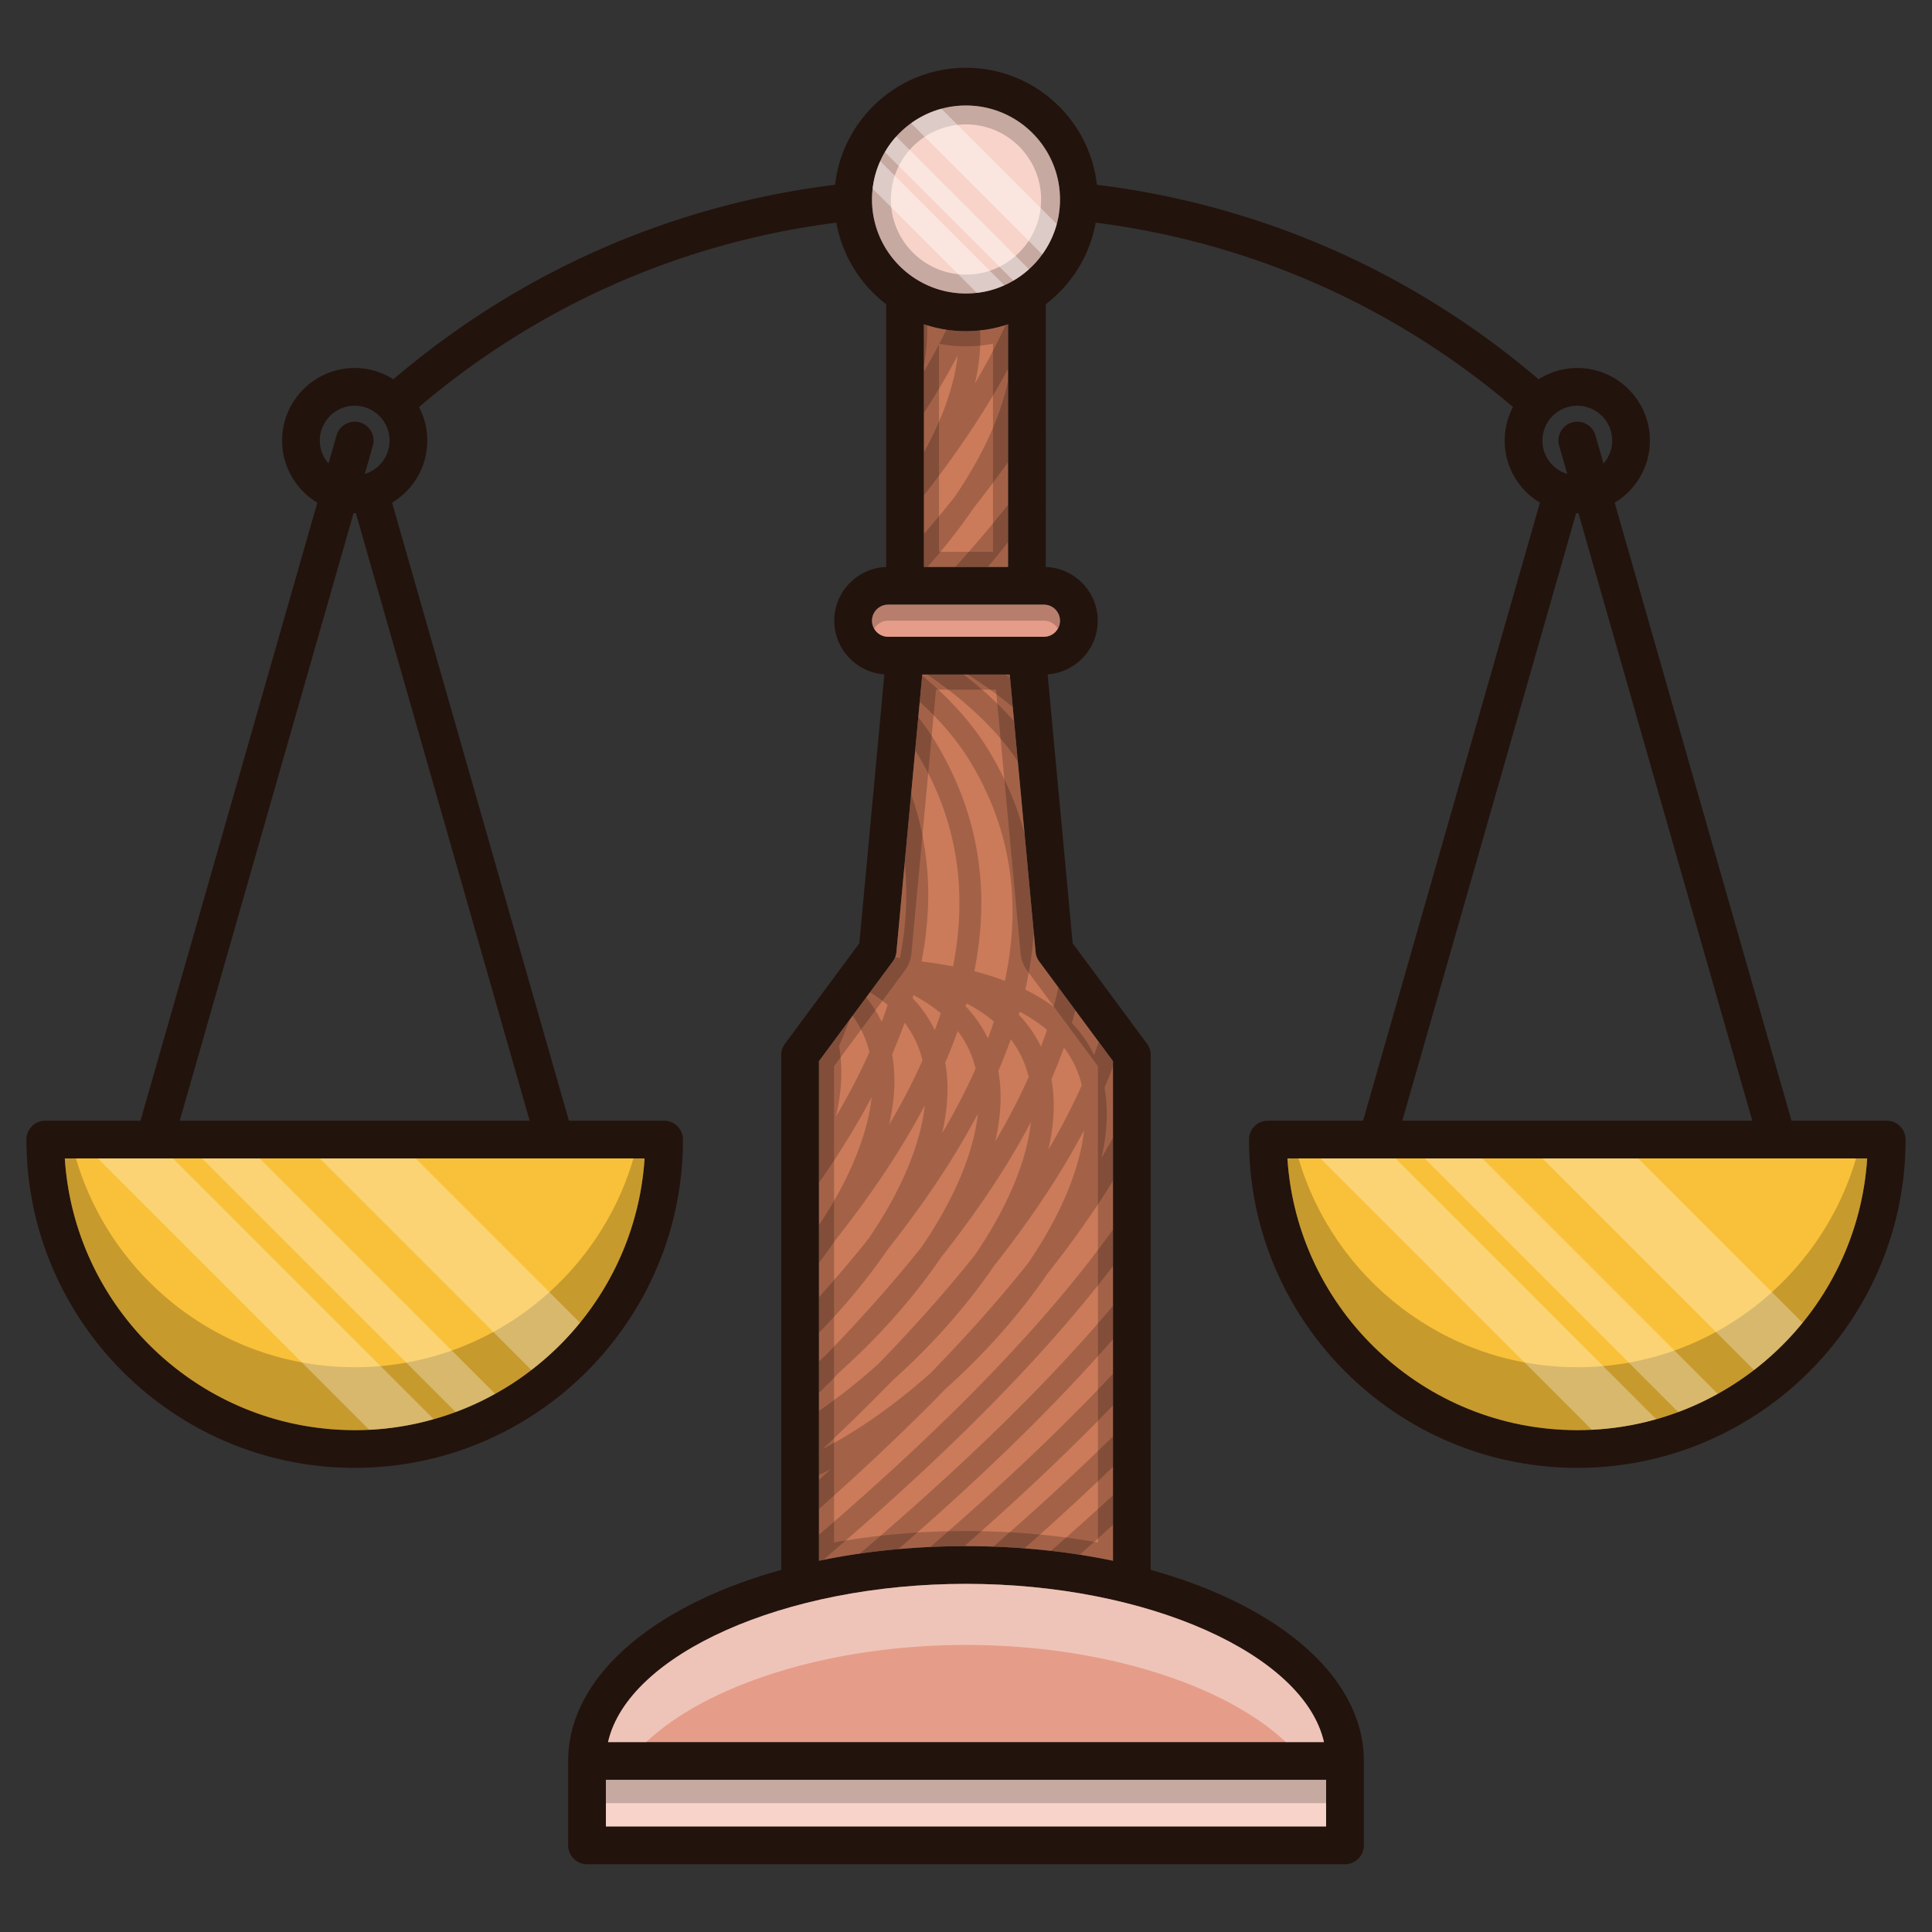 <?xml version="1.0" standalone="no"?><!DOCTYPE svg PUBLIC "-//W3C//DTD SVG 1.1//EN" "http://www.w3.org/Graphics/SVG/1.1/DTD/svg11.dtd"><svg t="1625812059994" class="icon" viewBox="0 0 1024 1024" version="1.1" xmlns="http://www.w3.org/2000/svg" p-id="51073" xmlns:xlink="http://www.w3.org/1999/xlink" width="200" height="200"><rect x="0" y="0" width="1024" height="1024" fill="#333333" stroke="none"/><defs><style type="text/css"></style></defs><path d="M1000 594h-50.46l-93.72-327.56c11.16-6.74 18.66-18.96 18.66-32.92 0-21.22-17.26-38.48-38.48-38.48-7.54 0-14.56 2.22-20.5 5.98-83.26-70.92-171.48-95.42-234.12-103.08-3.9-34.84-33.52-62.02-69.38-62.02s-65.48 27.18-69.38 62.02C380 105.6 291.78 130.1 208.5 201.02A38.212 38.212 0 0 0 188 195.04c-21.22 0-38.48 17.26-38.48 38.48 0 13.96 7.5 26.18 18.66 32.92L74.46 594H24c-5.52 0-10 4.48-10 10 0 95.94 78.06 174 174 174s174-78.06 174-174c0-5.52-4.48-10-10-10h-50.46l-93.72-327.56c11.16-6.74 18.66-18.96 18.66-32.92 0-6.42-1.6-12.48-4.4-17.8 78.58-66.68 161.68-90.18 221.2-97.7 3.12 17.54 12.82 32.82 26.44 43.24v139.26c-15.28 0.52-27.54 13.08-27.54 28.48 0 15.06 11.76 27.4 26.56 28.42l-13.28 142.54-39.4 53.24c-1.28 1.72-1.98 3.8-1.98 5.94v272.94c-67.64 18.74-112.94 56.62-112.94 101.26v44.74c0 5.52 4.48 10 10 10h401.72c5.52 0 10-4.48 10-10v-44.7-0.04c0-44.64-45.3-82.52-112.96-101.26V559.14c0-2.14-0.68-4.22-1.96-5.94l-39.4-53.24-13.28-142.54c14.8-1.02 26.56-13.36 26.56-28.42 0-15.4-12.26-27.96-27.54-28.48V161.26c13.62-10.42 23.32-25.7 26.44-43.24 59.54 7.52 142.62 31.02 221.2 97.7-2.8 5.32-4.4 11.38-4.4 17.8 0 13.96 7.5 26.18 18.66 32.92L722.46 594H672c-5.52 0-10 4.48-10 10 0 95.94 78.06 174 174 174s174-78.06 174-174c0-5.52-4.48-10-10-10zM188 215.04c10.2 0 18.48 8.3 18.48 18.48 0 8.34-5.54 15.38-13.14 17.68l4.28-14.92c1.52-5.32-1.56-10.86-6.86-12.38-5.32-1.5-10.86 1.56-12.38 6.86l-4.26 14.92a18.36 18.36 0 0 1-4.6-12.16c0-10.18 8.28-18.48 18.48-18.48zM294 614h47.64c-5.18 80.26-72.08 144-153.64 144s-148.46-63.74-153.64-144H294z m-13.26-20H95.26L187.4 271.96c0.2 0.02 0.4 0.04 0.6 0.04s0.4-0.02 0.6-0.04L280.74 594z m422.12 374.08H321.14v-24.74h381.72v24.74z m-1.14-44.74H322.28c10.52-46.38 93.12-83.86 189.72-83.86s179.2 37.48 189.72 83.86z m-111.82-360.9v264.78c-23.98-5-50.24-7.74-77.9-7.74s-53.92 2.74-77.92 7.74V562.44l39.12-52.82c1.08-1.46 1.76-3.2 1.92-5.02l13.7-147.08h46.36l13.7 147.08c0.16 1.82 0.84 3.56 1.92 5.02l39.1 52.82zM561.82 329c0 4.7-3.82 8.52-8.52 8.52h-82.6c-4.7 0-8.52-3.82-8.52-8.52s3.82-8.52 8.52-8.52h82.6c4.7 0 8.52 3.82 8.52 8.52z m-72.1-28.52V171.9a69.66 69.66 0 0 0 44.56 0v128.58h-44.56zM512 155.56c-27.48 0-49.82-22.36-49.82-49.82 0-27.48 22.34-49.82 49.82-49.82s49.82 22.34 49.82 49.82c0 27.46-22.34 49.82-49.82 49.82z m324 59.48c10.18 0 18.48 8.3 18.48 18.48 0 4.66-1.74 8.9-4.6 12.16l-4.26-14.92c-1.52-5.3-7.08-8.38-12.38-6.86s-8.38 7.06-6.86 12.38l4.28 14.92c-7.6-2.3-13.14-9.34-13.14-17.68 0-10.18 8.3-18.48 18.48-18.48z m-0.6 56.92c0.2 0.02 0.4 0.04 0.6 0.04s0.4-0.02 0.6-0.04L928.74 594h-185.48l92.14-322.04zM836 758c-81.56 0-148.46-63.74-153.64-144h307.28c-5.18 80.26-72.08 144-153.64 144z" fill="#23130D" p-id="51074"></path><path d="M321.14 943.34h381.72v24.74H321.14z" fill="#F8D3C9" p-id="51075"></path><path d="M321.14 943.34h381.72v12.36H321.14z" opacity=".2" p-id="51076"></path><path d="M561.82 105.74c0 4.5-0.6 8.86-1.72 13.02-1.6 5.86-4.22 11.3-7.7 16.08a47.886 47.886 0 0 1-7.04 7.86 48.086 48.086 0 0 1-8.26 6.04c-1.52 0.92-3.12 1.74-4.76 2.46a48.324 48.324 0 0 1-14.6 4.02c-1.88 0.22-3.8 0.34-5.74 0.34-27.48 0-49.82-22.36-49.82-49.82 0-1.94 0.12-3.86 0.34-5.74 0.58-5.16 1.96-10.06 4.02-14.6 0.72-1.66 1.54-3.24 2.46-4.78a49.06 49.06 0 0 1 6.02-8.26c2.38-2.6 5.02-4.98 7.88-7.04 4.78-3.46 10.22-6.1 16.08-7.68 4.14-1.12 8.52-1.72 13.02-1.72 27.48 0 49.82 22.34 49.82 49.82z" fill="#F8D3C9" p-id="51077"></path><path d="M512 65.92c21.956 0 39.82 17.864 39.82 39.82S533.956 145.56 512 145.56s-39.82-17.864-39.82-39.82 17.864-39.82 39.82-39.82m0-10c-27.48 0-49.82 22.34-49.82 49.82 0 27.46 22.34 49.82 49.82 49.82s49.82-22.36 49.82-49.82c0-27.48-22.34-49.82-49.82-49.82z" opacity=".2" p-id="51078"></path><path d="M534.28 171.9v128.58h-44.56V171.9l1.68 0.54c3.3 1.02 6.7 1.8 10.18 2.32 3.4 0.54 6.88 0.8 10.42 0.8 2.52 0 5.02-0.14 7.46-0.42 4.66-0.48 9.16-1.44 13.5-2.82 0.44-0.12 0.88-0.28 1.32-0.42z" fill="#CC7B5A" p-id="51079"></path><path d="M561.82 329c0 4.7-3.82 8.52-8.52 8.52h-82.6c-4.7 0-8.52-3.82-8.52-8.52s3.82-8.52 8.52-8.52h82.6c4.7 0 8.52 3.82 8.52 8.52z" fill="#E59D89" p-id="51080"></path><path d="M561.82 329c0 1.56-0.42 3.02-1.16 4.26a8.498 8.498 0 0 0-7.36-4.26h-82.6c-3.14 0-5.9 1.72-7.36 4.26-0.74-1.24-1.16-2.7-1.16-4.26 0-4.7 3.82-8.52 8.52-8.52h82.6c4.7 0 8.52 3.82 8.52 8.52z" opacity=".2" p-id="51081"></path><path d="M701.72 923.34H322.28c10.52-46.38 93.12-83.86 189.72-83.86s179.2 37.48 189.72 83.86z" fill="#E59D89" p-id="51082"></path><path d="M701.72 923.34h-20.18c-32.08-30.28-96.84-51.5-169.54-51.5s-137.46 21.22-169.54 51.5h-20.18c10.52-46.38 93.12-83.86 189.72-83.86s179.2 37.48 189.72 83.86z" fill="#FFFFFF" opacity=".4" p-id="51083"></path><path d="M989.64 614c-5.18 80.26-72.08 144-153.64 144s-148.46-63.74-153.64-144h307.28z" fill="#F9C139" p-id="51084"></path><path d="M589.9 562.44v264.78a359.12 359.12 0 0 0-32.86-5.24c-4.62-0.52-9.3-0.96-14.04-1.32-5.44-0.42-10.94-0.74-16.52-0.92-4.78-0.18-9.6-0.26-14.48-0.26h-0.8c-6.12 0.02-12.18 0.16-18.14 0.44-5.7 0.26-11.32 0.64-16.86 1.14-6.94 0.6-13.78 1.4-20.46 2.36-6.6 0.94-13.06 2.06-19.36 3.34-0.78 0.14-1.54 0.3-2.3 0.46V562.44l16.16-21.82 1.62-2.2 7.26-9.78 1.98-2.7 12.1-16.32a9.94 9.94 0 0 0 1.92-5.02l4.36-46.86 3.44-36.9 2.16-23.14 1.64-17.6 0.76-8.1 1.3-13.96 0.04-0.52h46.36l0.06 0.76 0.1 0.88 1.44 15.62 0.7 7.46 1.98 21.32 3.6 38.6 4.84 51.96 0.98 10.48c0.16 1.82 0.84 3.56 1.92 5.02l10.14 13.68 9.02 12.22 12.38 16.72 7.56 10.2z" fill="#CC7B5A" p-id="51085"></path><path d="M497.72 182.224c0.87 0.162 1.74 0.308 2.606 0.436 3.756 0.596 7.684 0.9 11.674 0.9 2.826 0 5.642-0.158 8.28-0.462a73.83 73.83 0 0 0 6-0.868v110.25h-28.56V182.224m36.56-10.324c-0.44 0.14-0.88 0.3-1.32 0.42-4.34 1.38-8.84 2.34-13.5 2.82-2.44 0.28-4.94 0.42-7.46 0.42-3.54 0-7.02-0.26-10.42-0.8-3.48-0.52-6.88-1.3-10.18-2.32l-1.68-0.54v128.58h44.56V171.9zM527.892 365.52l0.922 10.008 0.7 7.452 1.98 21.324 3.6 38.6 4.84 51.962 0.976 10.436a17.914 17.914 0 0 0 3.462 9.082l10.13 13.668 9.028 12.23 12.382 16.724 5.988 8.078v252.442a367.686 367.686 0 0 0-23.964-3.494 397.62 397.62 0 0 0-14.318-1.346 374.17 374.17 0 0 0-16.836-0.938 391.456 391.456 0 0 0-14.78-0.266h-0.826c-6.374 0.02-12.594 0.172-18.478 0.448a388.7 388.7 0 0 0-17.184 1.162 373.794 373.794 0 0 0-33.43 4.432V565.08l14.602-19.716 1.602-2.176 7.288-9.818 1.956-2.666 12.094-16.314a18.114 18.114 0 0 0 2.3-4.148c0.64-1.654 1.032-3.33 1.164-4.902l4.36-46.858 3.44-36.9 2.16-23.142 1.64-17.594 0.76-8.106 0.672-7.222h31.77m7.288-7.998h-46.36l-0.04 0.52-1.3 13.96-0.76 8.1-1.64 17.6-2.16 23.14-3.44 36.9-4.36 46.86a9.94 9.94 0 0 1-1.92 5.02l-12.1 16.32-1.98 2.7-7.26 9.78-1.62 2.2-16.16 21.82v264.78c0.76-0.16 1.52-0.32 2.3-0.46 6.3-1.28 12.76-2.4 19.36-3.34 6.68-0.96 13.52-1.76 20.46-2.36 5.54-0.5 11.16-0.88 16.86-1.14 5.96-0.28 12.02-0.42 18.14-0.44h0.8c4.88 0 9.7 0.08 14.48 0.26 5.58 0.18 11.08 0.5 16.52 0.92 4.74 0.36 9.42 0.8 14.04 1.32a359.12 359.12 0 0 1 32.86 5.24V562.44l-7.56-10.2-12.38-16.72-9.02-12.22-10.14-13.68c-1.08-1.46-1.76-3.2-1.92-5.02l-0.98-10.48-4.84-51.96-3.6-38.6-1.98-21.32-0.7-7.46-1.44-15.62-0.1-0.88-0.06-0.76z" opacity=".2" p-id="51086"></path><path d="M341.64 614c-2.14 32.88-14.62 63-34.24 87.1a154.13 154.13 0 0 1-25.76 25.04 145.97 145.97 0 0 1-19.22 12.62 147.966 147.966 0 0 1-20.92 9.64 136.8 136.8 0 0 1-11.66 3.8 152.436 152.436 0 0 1-34.12 5.62c-2.56 0.12-5.14 0.18-7.72 0.18-81.56 0-148.46-63.74-153.64-144h307.28z" fill="#F9C139" p-id="51087"></path><path d="M341.64 614c-5.18 80.26-72.08 144-153.64 144s-148.46-63.74-153.64-144h5.9c18.74 63.88 77.86 110.66 147.74 110.66s129-46.78 147.74-110.66h5.9zM535.34 359.16c-0.74-0.56-1.46-1.1-2.22-1.64h-20.16c8.68 5.54 16.64 11.3 23.82 17.26l-1.44-15.62z m2.14 23.08c-7.54-8.56-16.48-16.82-26.68-24.72h-19.34c20.84 14.2 37.06 29.64 48 46.04l-1.98-21.32z m52.42 180.2l-7.56-10.2c-0.76 2.32-1.58 4.62-2.44 6.94-2.82-5.9-6.66-11.62-11.78-17 0.66-2.22 1.26-4.44 1.84-6.66l-9.02-12.22a198.98 198.98 0 0 1-2.46 10.36c-4.36-3.28-9.36-6.34-15.04-9.14 2.3-10.14 3.82-20.28 4.46-30.4l-4.84-51.96c-3.96-15.14-10.3-30.12-19.3-44.88-8.38-13.76-20.16-26.9-34.98-39.24l-1.3 13.96c10.98 9.96 19.84 20.42 26.46 31.24 22.9 37.58 27.16 76.98 18.66 116.6-4.96-1.86-10.32-3.58-16.16-5.08 8.22-41.18 3.3-82.32-20.82-121.88-2.64-4.32-5.6-8.58-8.9-12.78l-1.64 17.6c0.24 0.38 0.48 0.78 0.72 1.16 22.28 36.54 26.9 74.82 19.32 113.34-5.24-1.02-10.8-1.9-16.68-2.62 5.84-29.8 4.76-59.56-5.52-88.74l-3.44 36.9c1.78 16.56 0.78 33.3-2.52 50.08-0.82-0.16-1.66-0.32-2.5-0.46-0.32 0.8-0.74 1.56-1.26 2.26l-12.1 16.32c3.42 2.08 6.54 4.32 9.36 6.72-0.98 2.98-2.04 5.96-3.14 8.94a65.322 65.322 0 0 0-8.2-12.96l-7.26 9.78c4.24 5.74 7.24 12.16 8.94 19.2-5.08 11.42-11.04 22.8-17.72 34.1 3.04-13 3.68-25.3 1.76-36.52a9.14 9.14 0 0 0-0.14-0.72c2-4.62 3.84-9.24 5.54-13.86l-16.16 21.82v64.42c10.46-14.94 19.88-30.08 27.94-45.36-2.26 20.32-11.94 43.72-27.94 67.8v20.06c2.96-3.9 5.76-7.78 8.4-11.66 18.5-23.4 34.84-47.44 47.68-71.8-2.34 21.12-12.7 45.58-29.84 70.64-8.34 10.46-17.12 20.8-26.24 30.98v18.86c2.92-2.96 5.78-6 8.58-9.08 10.68-11.74 20.02-23.52 27.94-35.18 18.52-23.4 34.86-47.46 47.7-71.82-2.34 21.12-12.7 45.56-29.84 70.62-15.78 19.8-33.16 39.16-51.34 57.86-1.02 0.9-2.02 1.8-3.04 2.68v16.8c3.7-3.64 7.36-7.36 11-11.1 8.86-7.94 17.52-16.44 25.72-25.46 10.7-11.74 20.02-23.54 27.96-35.2 18.5-23.4 34.84-47.44 47.68-71.82-2.34 21.12-12.7 45.58-29.84 70.64-15.78 19.8-33.16 39.16-51.34 57.84-10.22 9.14-20.72 17.42-31.18 24.62v33.98c2.02-0.92 4.04-1.9 6.08-2.94-2.02 1.84-4.06 3.68-6.08 5.48v15.54c22.6-20.08 45.48-41.5 67.3-63.9 8.86-7.92 17.5-16.44 25.72-25.46 10.68-11.74 20.02-23.54 27.94-35.2 12.82-16.2 24.58-32.7 34.86-49.4v-22.92c-1.96 3.6-4 7.16-6.1 10.74 3.02-13.02 3.68-25.32 1.76-36.52-0.04-0.26-0.08-0.5-0.14-0.74 1.58-3.68 3.08-7.34 4.48-11.04v-2.96z m-32.48 10.34c-0.04-0.24-0.1-0.48-0.14-0.74 2.42-5.58 4.62-11.18 6.62-16.78a53.22 53.22 0 0 1 9.46 19.94c-5.08 11.42-11.02 22.8-17.7 34.1 3.02-13.02 3.68-25.3 1.76-36.52z m-86.18 23.34c3.02-13.02 3.66-25.3 1.74-36.52-0.04-0.24-0.08-0.48-0.12-0.74 2.4-5.58 4.6-11.18 6.6-16.78a53.26 53.26 0 0 1 9.48 19.94c-5.08 11.42-11.02 22.8-17.7 34.1zM495.46 546c-2.8-5.9-6.66-11.62-11.76-17 0.14-0.52 0.3-1.04 0.46-1.54 5.44 2.84 10.26 6.06 14.44 9.6-0.96 2.98-2.02 5.96-3.14 8.94z m3.92 54.52c3.02-13.02 3.66-25.32 1.76-36.52-0.06-0.26-0.1-0.5-0.14-0.74 2.4-5.58 4.62-11.18 6.6-16.8 4.54 5.94 7.7 12.6 9.48 19.96-5.08 11.42-11.02 22.8-17.7 34.1z m24.24-50.14c-2.82-5.88-6.66-11.6-11.78-16.98 0.16-0.52 0.32-1.04 0.46-1.56 5.44 2.86 10.26 6.06 14.44 9.62-0.96 2.98-2.02 5.96-3.12 8.92z m3.9 54.54c3.02-13.02 3.66-25.32 1.76-36.54-0.04-0.24-0.1-0.48-0.14-0.72 2.4-5.6 4.62-11.2 6.6-16.8 4.54 5.94 7.7 12.6 9.48 19.94-5.08 11.42-11.02 22.8-17.7 34.12z m12.46-67.14c0.16-0.52 0.32-1.02 0.46-1.54 5.46 2.86 10.26 6.06 14.46 9.6-0.98 2.98-2.04 5.96-3.14 8.94a65.89 65.89 0 0 0-11.78-17z m4.76 131.94c-15.76 19.8-33.16 39.16-51.34 57.84-18.84 16.86-38.64 30.78-57.32 40.4a1136 1136 0 0 0 37.14-36.4c8.88-7.94 17.52-16.44 25.74-25.48 10.68-11.74 20-23.52 27.94-35.18 18.5-23.4 34.84-47.46 47.68-71.82-2.34 21.12-12.68 45.56-29.84 70.64z m12.3 152.26c5.16 0.58 10.24 1.26 15.24 2.04 5.86-5.16 11.74-10.44 17.62-15.8v-15.74c-10.96 10.14-21.96 20-32.86 29.5z m-30.56-2.24c5.58 0.18 11.08 0.5 16.52 0.92 15.62-13.78 31.4-28.24 46.9-43.22v-16.14c-20.84 20.52-42.36 40.1-63.42 58.44z m-33.42 0.18c5.96-0.28 12.02-0.42 18.14-0.44 26.38-23.16 53.36-48.22 78.7-74.6v-16.76c-30.8 32.86-64.52 63.86-96.84 91.8z m-37.32 3.5c6.68-0.96 13.52-1.76 20.46-2.36 38.54-33.5 78.76-71.18 113.7-111.24v-17.7c-40.24 47.82-88.98 92.7-134.16 131.3z m-21.66-9.96v13.76c0.76-0.16 1.52-0.32 2.3-0.46 52.74-45.14 110.02-98.62 153.52-155.7v-19.36c-42.34 58.9-101.24 114.72-155.82 161.76z m101.1-455.94h-1.16c0.4 0.24 0.82 0.48 1.22 0.76l-0.06-0.76zM491.4 172.44l-1.68-0.54v21.54c1.34-7.28 1.92-14.3 1.68-21z m41.56-0.12c-4.74 10.32-10.16 20.6-16.2 30.82 2.28-9.8 3.2-19.18 2.7-28-2.44 0.28-4.94 0.42-7.46 0.42-3.54 0-7.02-0.26-10.42-0.8-3.6 7.4-7.58 14.76-11.86 22.1v21.98c6.5-10.04 12.46-20.16 17.82-30.32-1.72 15.6-7.84 33-17.82 51.14v22.86c17.14-21.86 32.36-44.28 44.56-67V171.9c-0.44 0.14-0.88 0.3-1.32 0.42z m-27.12 91.22c-5.2 6.54-10.58 13.02-16.12 19.44v17.5h1.9c9.26-10.48 17.44-20.96 24.52-31.36 6.32-7.98 12.38-16.06 18.14-24.18v-43.22c-3.88 18.98-13.64 40.18-28.44 61.82z m28.14 4.4c-8.76 11-18.02 21.86-27.64 32.54h17.24c3.76-4.4 7.34-8.78 10.7-13.18v-19.8c-0.1 0.14-0.2 0.3-0.3 0.44z" opacity=".2" p-id="51088"></path><path d="M532.34 151.2a48.324 48.324 0 0 1-14.6 4.02L462.52 100c0.58-5.16 1.96-10.06 4.02-14.6l65.8 65.8zM545.36 142.7a48.086 48.086 0 0 1-8.26 6.04L469 80.62a49.06 49.06 0 0 1 6.02-8.26l70.34 70.34zM560.1 118.76c-1.6 5.86-4.22 11.3-7.7 16.08l-69.5-69.52c4.78-3.46 10.22-6.1 16.08-7.68l61.12 61.12z" fill="#FFFFFF" opacity=".4" p-id="51089"></path><path d="M229.84 752.2a152.436 152.436 0 0 1-34.12 5.62L51.9 614H91.66l138.18 138.2zM262.42 738.76a147.966 147.966 0 0 1-20.92 9.64L107.1 614h30.56l124.76 124.76zM307.4 701.1a154.13 154.13 0 0 1-25.76 25.04L169.5 614h50.8l87.1 87.1z" fill="#FFFFFF" opacity=".3" p-id="51090"></path><path d="M989.64 614c-5.18 80.26-72.08 144-153.64 144s-148.46-63.74-153.64-144h5.9c18.74 63.88 77.86 110.66 147.74 110.66s129-46.78 147.74-110.66h5.9z" opacity=".2" p-id="51091"></path><path d="M877.84 752.2a152.436 152.436 0 0 1-34.12 5.62L699.9 614H739.66l138.18 138.2zM910.42 738.76a147.966 147.966 0 0 1-20.92 9.64l-134.4-134.4h30.56l124.76 124.76zM955.4 701.1a154.13 154.13 0 0 1-25.76 25.04L817.5 614h50.8l87.1 87.1z" fill="#FFFFFF" opacity=".3" p-id="51092"></path></svg>